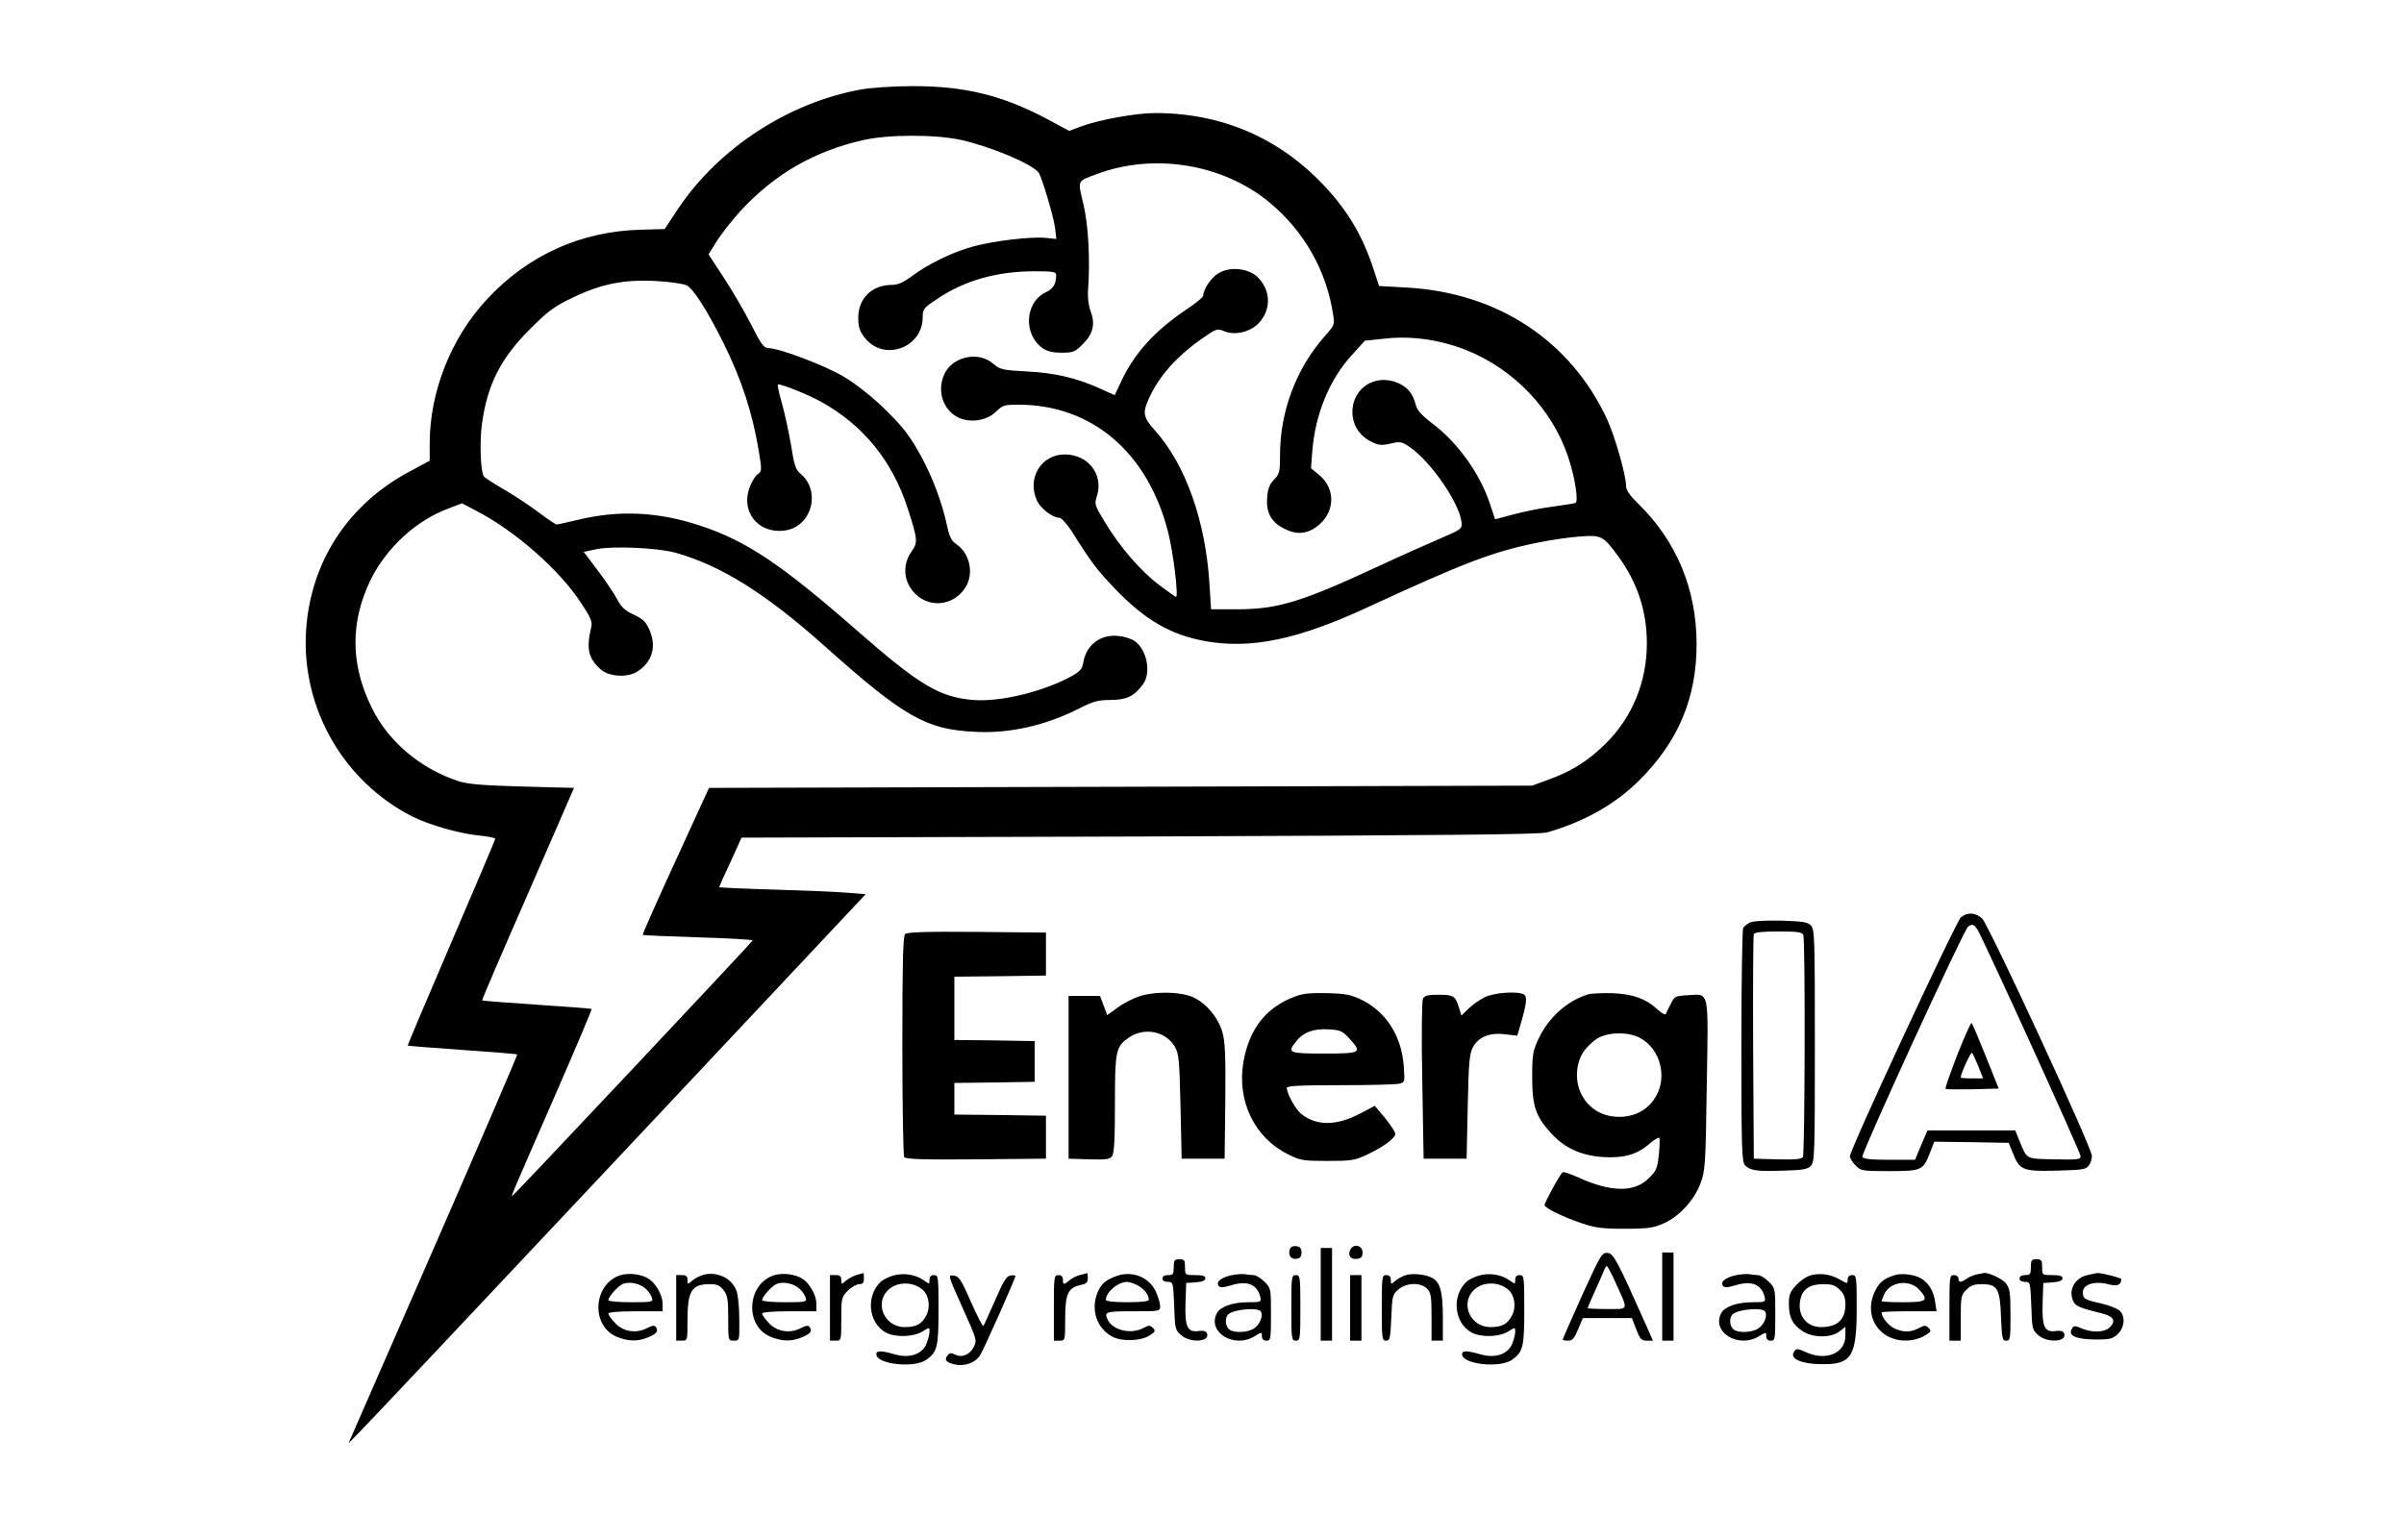 <?xml version="1.0" standalone="no"?>
<!DOCTYPE svg PUBLIC "-//W3C//DTD SVG 20010904//EN"
 "http://www.w3.org/TR/2001/REC-SVG-20010904/DTD/svg10.dtd">
<svg version="1.0" xmlns="http://www.w3.org/2000/svg"
 width="1063pt" height="681pt" viewBox="0 0 1063 681"
 preserveAspectRatio="xMidYMid meet">

<g transform="translate(0,681) scale(0.1,-0.1)"
fill="#000000" stroke="none">
<path d="M3806 6414 c-320 -58 -628 -259 -808 -528 l-59 -89 -102 -3 c-267 -6
-502 -112 -684 -308 -158 -170 -253 -408 -253 -638 l0 -76 -86 -46 c-277 -147
-443 -404 -461 -711 -19 -339 166 -661 469 -816 75 -38 213 -77 299 -85 38 -4
69 -10 69 -14 0 -4 -88 -211 -195 -460 -107 -250 -194 -454 -192 -455 1 -1
110 -10 241 -19 132 -9 241 -18 243 -20 2 -2 -165 -390 -371 -862 l-375 -858
49 50 c27 27 542 573 1144 1214 l1094 1165 -77 6 c-42 4 -187 10 -323 14 -137
4 -248 9 -248 11 0 2 22 52 50 111 l49 108 1758 5 c1361 5 1768 9 1803 18 163
46 302 124 409 231 173 172 254 366 253 606 -1 240 -89 451 -256 615 -40 39
-56 62 -56 81 0 48 -48 215 -83 293 -162 349 -483 561 -885 584 l-124 7 -23
70 c-49 151 -114 261 -221 375 -199 211 -453 320 -746 320 -87 0 -250 -30
-330 -60 l-50 -19 -93 50 c-202 108 -371 149 -602 148 -81 0 -184 -7 -227 -15z
m444 -223 c133 -30 316 -107 343 -145 14 -21 65 -191 72 -242 l6 -51 -49 5
c-66 6 -233 -14 -322 -39 -87 -24 -197 -77 -267 -130 -38 -28 -62 -39 -88 -39
-89 0 -150 -59 -150 -146 0 -40 6 -58 28 -87 83 -108 257 -47 257 90 0 36 4
41 63 80 120 82 265 123 432 123 84 0 95 -2 95 -17 0 -40 -13 -61 -46 -76 -92
-44 -100 -185 -15 -246 21 -15 44 -21 85 -21 52 0 59 3 95 39 45 45 55 88 33
146 -9 24 -13 60 -11 90 10 132 2 291 -21 384 -25 106 -28 98 57 130 253 96
559 47 766 -124 153 -127 253 -302 282 -498 7 -42 5 -47 -37 -94 -126 -142
-198 -332 -198 -525 0 -75 -2 -84 -27 -110 -20 -21 -27 -40 -30 -80 -5 -67 19
-110 81 -139 55 -27 103 -20 151 22 69 61 69 160 -2 218 l-36 30 6 78 c13 163
77 317 176 424 l56 62 95 10 c114 12 240 -6 357 -53 208 -84 377 -261 447
-471 31 -93 47 -199 32 -204 -6 -2 -51 -9 -101 -16 -49 -6 -127 -22 -172 -34
l-82 -22 -22 66 c-43 133 -142 272 -253 356 -50 38 -69 59 -76 85 -13 49 -34
75 -74 94 -100 47 -206 -18 -206 -126 0 -57 31 -106 84 -132 33 -16 45 -17 85
-8 42 10 49 9 84 -15 96 -66 223 -252 230 -336 2 -26 -4 -30 -88 -66 -49 -21
-178 -78 -285 -128 -336 -156 -439 -187 -615 -188 l-120 0 -7 111 c-17 280
-106 530 -242 681 -51 57 -55 77 -26 140 44 98 121 185 233 264 66 46 69 47
100 34 45 -19 110 -5 148 31 61 59 61 149 -1 209 -41 39 -123 47 -173 16 -32
-19 -67 -72 -67 -100 0 -6 -35 -34 -77 -62 -138 -93 -227 -192 -284 -313 l-30
-64 -64 29 c-104 47 -200 70 -325 76 -108 6 -117 8 -148 34 -65 57 -179 33
-216 -45 -32 -69 -11 -149 51 -187 52 -32 132 -23 176 19 30 30 38 32 100 32
325 0 572 -211 662 -563 23 -91 47 -287 35 -287 -3 0 -36 24 -75 53 -81 61
-173 167 -239 277 -46 75 -47 80 -36 115 31 95 -38 185 -142 185 -105 0 -169
-107 -122 -206 17 -35 69 -74 98 -74 9 0 32 -26 53 -57 89 -142 113 -173 193
-257 134 -139 246 -204 400 -232 203 -36 410 7 724 153 418 193 547 243 746
283 58 12 142 24 187 27 94 7 102 3 168 -87 85 -116 127 -243 127 -385 0 -171
-64 -327 -182 -444 -77 -76 -149 -122 -252 -159 l-73 -27 -1820 -5 -1820 -5
-148 -323 c-82 -178 -147 -325 -145 -327 2 -2 112 -7 246 -11 133 -4 241 -10
240 -14 -4 -9 -1058 -1130 -1063 -1130 -5 0 -5 0 189 444 91 209 164 381 162
383 -1 2 -110 10 -242 19 -131 9 -240 17 -242 19 -2 2 89 214 202 471 l204
469 -226 6 c-176 5 -239 10 -282 23 -169 54 -314 176 -387 327 -94 191 -95
379 -3 567 70 140 200 260 343 313 l60 23 64 -34 c170 -88 365 -259 461 -405
41 -61 52 -86 47 -105 -23 -99 -15 -139 39 -189 36 -34 118 -40 163 -12 67 42
87 111 55 184 -16 37 -29 49 -69 68 -39 18 -55 32 -74 68 -13 25 -52 83 -86
128 l-62 82 57 12 c73 15 266 6 346 -15 202 -56 400 -179 666 -417 349 -311
445 -366 663 -376 153 -8 311 28 462 105 59 30 81 36 137 36 71 1 102 16 142
69 38 52 17 156 -39 193 -14 9 -45 19 -69 21 -79 9 -143 -39 -156 -117 -4 -27
-14 -39 -45 -57 -125 -71 -321 -119 -442 -109 -148 12 -237 65 -510 304 -338
296 -492 399 -694 466 -188 63 -363 71 -547 26 -46 -11 -87 -20 -91 -20 -4 0
-41 25 -81 55 -41 31 -111 77 -155 102 -44 26 -83 51 -86 56 -14 20 -19 157
-8 232 24 174 83 291 214 421 78 78 106 99 186 137 126 61 228 82 371 74 59
-3 119 -12 134 -19 30 -15 90 -109 163 -255 81 -164 128 -309 156 -477 14 -85
14 -90 -4 -103 -11 -7 -27 -33 -36 -58 -41 -107 36 -205 151 -192 123 13 168
176 71 254 -18 15 -26 37 -39 123 -10 58 -28 142 -41 188 -13 45 -21 82 -17
82 21 0 132 -45 189 -76 188 -104 317 -262 385 -474 44 -136 45 -149 17 -189
-34 -47 -37 -107 -9 -155 56 -96 184 -99 245 -7 42 62 22 155 -41 196 -18 12
-28 32 -37 73 -29 140 -96 298 -174 408 -61 85 -187 200 -284 258 -82 49 -282
125 -331 126 -22 0 -33 14 -80 107 -30 59 -85 152 -121 207 l-66 101 36 58
c20 32 69 94 108 137 150 161 323 261 538 310 112 26 321 26 435 1z"/>
<path d="M8671 2753 c-22 -19 -491 -1028 -491 -1057 0 -9 11 -28 25 -41 23
-24 30 -25 150 -25 143 0 149 3 180 84 l18 46 165 -2 164 -3 18 -44 c30 -77
44 -83 193 -79 114 3 130 5 143 22 8 11 14 30 14 43 0 37 -457 1024 -486 1051
-30 26 -64 28 -93 5z m73 -55 c27 -44 456 -985 456 -1002 0 -15 -13 -16 -116
-14 -129 3 -120 -1 -154 81 l-19 47 -194 0 -194 0 -28 -65 -27 -65 -114 0
c-83 0 -116 4 -119 13 -6 14 450 1008 468 1019 19 12 25 10 41 -14z"/>
<path d="M8655 2145 c-31 -81 -55 -148 -52 -151 2 -3 56 -3 120 -2 l115 3 -57
142 c-31 78 -59 144 -63 148 -3 3 -31 -60 -63 -140z m93 -52 l21 -53 -50 0
c-27 0 -49 2 -49 4 0 18 45 115 50 109 4 -4 16 -32 28 -60z"/>
<path d="M7735 2728 c-11 -6 -23 -16 -27 -22 -4 -6 -8 -241 -8 -523 0 -452 2
-513 16 -527 23 -24 53 -28 168 -24 85 2 109 6 123 21 17 17 18 52 18 532 0
480 -1 515 -18 532 -15 15 -38 18 -135 21 -76 1 -124 -2 -137 -10z m239 -54
c9 -24 7 -967 -2 -982 -6 -9 -36 -12 -113 -10 l-104 3 -3 490 c-1 270 0 496 3
503 3 8 34 12 109 12 85 0 105 -3 110 -16z"/>
<path d="M4002 2678 c-9 -9 -12 -129 -12 -492 0 -265 4 -487 8 -494 7 -9 77
-12 318 -10 l309 3 0 95 0 95 -202 3 -203 2 0 70 0 70 178 2 177 3 0 90 0 90
-177 3 -178 2 0 140 0 140 203 2 202 3 0 95 0 95 -305 3 c-229 2 -309 -1 -318
-10z"/>
<path d="M5034 2402 c-28 -10 -70 -32 -94 -50 l-44 -32 -16 42 -16 43 -69 0
-70 0 0 -360 0 -360 90 -3 c76 -2 92 0 102 14 10 13 13 75 13 231 0 234 4 253
59 292 69 49 165 31 206 -39 18 -32 20 -57 25 -265 l5 -230 95 0 95 0 3 254
c2 203 -1 265 -13 306 -20 70 -81 138 -142 159 -61 21 -165 20 -229 -2z"/>
<path d="M5731 2404 c-131 -47 -207 -143 -233 -292 -29 -173 49 -335 200 -409
52 -26 66 -28 172 -28 105 0 120 2 175 28 71 33 125 73 125 92 0 7 -20 38 -45
69 l-46 55 -64 -34 c-104 -55 -193 -56 -260 -3 -26 20 -64 89 -65 116 0 9 54
12 238 12 130 0 248 3 261 7 23 6 23 8 18 79 -10 132 -78 238 -185 291 -47 23
-71 28 -152 30 -68 2 -107 -1 -139 -13z m235 -187 c59 -64 53 -67 -111 -67
-157 0 -164 3 -125 52 32 42 78 59 144 55 53 -3 62 -7 92 -40z"/>
<path d="M6565 2399 c-22 -11 -54 -33 -71 -50 l-32 -31 -12 39 c-16 49 -23 53
-92 53 -45 0 -59 -4 -66 -17 -5 -10 -7 -167 -3 -363 l6 -345 95 0 95 0 5 230
c4 197 8 235 23 263 25 46 75 66 143 57 l53 -6 15 51 c26 89 30 121 15 131
-26 16 -132 9 -174 -12z"/>
<path d="M7020 2411 c-94 -30 -173 -103 -217 -196 -25 -54 -28 -70 -28 -170 0
-128 16 -174 85 -249 61 -66 134 -98 231 -104 92 -5 150 12 205 61 19 16 37
27 41 24 3 -3 2 -37 -2 -74 -6 -60 -11 -72 -44 -104 -63 -64 -166 -63 -310 2
-35 16 -67 27 -71 24 -11 -7 -80 -133 -80 -145 0 -13 79 -52 165 -81 59 -20
89 -24 190 -24 104 0 127 4 172 24 69 31 134 102 162 176 21 56 23 80 28 435
7 430 13 403 -84 398 -55 -3 -59 -5 -75 -38 -10 -19 -20 -39 -22 -45 -2 -5
-16 2 -32 16 -56 52 -112 72 -204 76 -47 1 -96 -1 -110 -6z m230 -191 c93 -48
126 -179 67 -268 -34 -53 -90 -82 -157 -82 -67 0 -123 29 -157 82 -40 59 -40
147 -1 206 16 23 45 50 65 61 51 27 132 27 183 1z"/>
<path d="M5704 1286 c-10 -26 4 -48 28 -44 17 2 23 10 23 28 0 18 -6 26 -23
28 -13 2 -25 -3 -28 -12z"/>
<path d="M5971 1283 c-13 -26 1 -45 30 -41 18 2 24 9 24 28 0 32 -39 41 -54
13z"/>
<path d="M5840 1085 l0 -205 25 0 25 0 0 205 0 205 -25 0 -25 0 0 -205z"/>
<path d="M6996 1081 c-47 -105 -86 -193 -86 -196 0 -3 11 -5 24 -5 19 0 27 10
44 50 l21 50 108 0 109 0 19 -50 c17 -43 23 -50 47 -50 l27 0 -30 68 c-128
287 -144 317 -170 320 -25 3 -31 -7 -113 -187z m148 55 c57 -126 61 -116 -38
-116 -47 0 -86 2 -86 4 0 2 14 34 31 72 17 37 35 78 40 91 5 13 11 23 14 23 3
0 21 -33 39 -74z"/>
<path d="M7350 1075 l0 -195 25 0 25 0 0 195 0 195 -25 0 -25 0 0 -195z"/>
<path d="M5190 1205 c0 -31 -3 -35 -25 -35 -16 0 -25 -6 -25 -15 0 -9 9 -15
24 -15 23 0 24 -2 28 -106 3 -102 5 -107 31 -130 42 -36 129 -29 114 8 -3 10
-15 13 -34 11 -52 -8 -64 16 -61 121 l3 91 43 3 c28 2 42 8 42 18 0 10 -12 14
-45 14 -45 0 -45 0 -45 35 0 31 -3 35 -25 35 -22 0 -25 -4 -25 -35z"/>
<path d="M8980 1205 c0 -31 -3 -35 -25 -35 -16 0 -25 -6 -25 -15 0 -9 9 -15
24 -15 23 0 24 -2 28 -106 3 -102 5 -107 31 -130 42 -36 129 -29 114 8 -3 10
-15 13 -34 11 -52 -8 -64 16 -61 121 l3 91 43 3 c28 2 42 8 42 18 0 10 -12 14
-45 14 -45 0 -45 0 -45 35 0 31 -3 35 -25 35 -22 0 -25 -4 -25 -35z"/>
<path d="M2745 1170 c-120 -36 -135 -219 -22 -271 50 -22 96 -24 141 -5 39 16
48 27 37 45 -7 10 -15 9 -41 -4 -48 -25 -107 -15 -142 25 -16 16 -28 35 -28
40 0 6 48 10 120 10 l120 0 0 33 c0 37 -29 90 -62 111 -31 20 -86 27 -123 16z
m111 -61 c12 -11 24 -29 27 -40 5 -18 -1 -19 -94 -19 -54 0 -99 4 -99 9 0 15
42 62 64 72 30 12 76 2 102 -22z"/>
<path d="M3106 1170 c-15 -5 -37 -17 -47 -26 -18 -16 -19 -16 -19 4 0 17 -6
22 -25 22 l-25 0 0 -145 0 -145 25 0 c25 0 25 1 25 90 0 131 18 160 100 160
30 0 43 -6 59 -26 18 -23 21 -41 21 -125 0 -99 0 -99 25 -99 25 0 25 0 24 93
0 50 -5 107 -12 126 -20 58 -88 90 -151 71z"/>
<path d="M3425 1170 c-120 -36 -135 -219 -22 -271 50 -22 96 -24 141 -5 39 16
48 27 37 45 -7 10 -15 9 -41 -4 -48 -25 -107 -15 -142 25 -16 16 -28 35 -28
40 0 6 48 10 120 10 l120 0 0 33 c0 37 -29 90 -62 111 -31 20 -86 27 -123 16z
m111 -61 c12 -11 24 -29 27 -40 5 -18 -1 -19 -94 -19 -54 0 -99 4 -99 9 0 15
42 62 64 72 30 12 76 2 102 -22z"/>
<path d="M3786 1170 c-15 -5 -37 -17 -47 -26 -18 -16 -19 -16 -19 4 0 17 -6
22 -25 22 l-25 0 0 -145 0 -145 25 0 c25 0 25 0 25 96 0 92 1 97 29 125 16 16
39 29 50 29 16 0 21 6 21 25 0 14 -1 25 -2 24 -2 0 -16 -5 -32 -9z"/>
<path d="M3950 1168 c-19 -5 -43 -17 -54 -26 -69 -63 -57 -185 23 -227 42 -21
119 -19 159 5 32 20 32 20 32 0 0 -12 -6 -36 -14 -55 -19 -45 -74 -64 -138
-46 -62 18 -83 18 -83 1 0 -45 169 -63 222 -24 48 35 53 57 53 222 0 145 -1
152 -20 152 -14 0 -20 -7 -20 -21 0 -20 0 -20 -27 -1 -36 25 -89 33 -133 20z
m131 -64 c27 -25 34 -76 15 -112 -20 -39 -44 -52 -96 -52 -88 0 -134 103 -74
163 39 39 112 40 155 1z"/>
<path d="M4778 1171 c-15 -3 -37 -14 -48 -23 -26 -23 -30 -22 -30 2 0 13 -7
20 -20 20 -19 0 -20 -7 -20 -145 l0 -145 25 0 c25 0 25 0 25 98 0 110 13 137
71 149 22 4 29 11 29 29 0 13 -1 23 -2 23 -2 -1 -15 -4 -30 -8z"/>
<path d="M4937 1166 c-49 -18 -67 -34 -84 -73 -31 -77 -3 -160 67 -196 43 -22
126 -19 165 7 24 16 25 20 13 32 -13 13 -18 13 -44 -1 -53 -27 -130 -10 -154
34 -20 39 -13 41 110 41 118 0 120 0 120 23 0 12 -9 41 -19 64 -30 64 -104 94
-174 69z m93 -41 c28 -15 50 -42 50 -64 0 -7 -34 -11 -95 -11 -61 0 -95 4 -95
11 0 33 52 78 93 79 10 0 31 -7 47 -15z"/>
<path d="M5443 1169 c-45 -11 -66 -28 -55 -46 6 -9 19 -9 56 2 72 22 115 4
129 -52 5 -22 2 -23 -54 -23 -68 0 -122 -19 -138 -48 -44 -83 73 -157 164
-104 34 21 35 21 35 2 0 -13 7 -20 20 -20 19 0 20 7 20 116 0 114 0 116 -29
145 -16 16 -38 29 -48 29 -10 0 -27 2 -38 4 -11 2 -39 0 -62 -5z m132 -160
c12 -18 -4 -58 -30 -75 -29 -19 -89 -21 -110 -4 -18 15 -20 54 -2 68 26 21
131 30 142 11z"/>
<path d="M6216 1170 c-15 -5 -37 -17 -47 -26 -18 -16 -19 -16 -19 4 0 15 -6
22 -20 22 -19 0 -20 -7 -20 -145 0 -135 1 -145 19 -145 17 0 19 10 23 101 4
96 5 103 31 125 36 31 98 33 127 4 17 -17 20 -33 20 -125 l0 -105 25 0 25 0 0
105 c0 111 -12 155 -48 173 -28 15 -85 21 -116 12z"/>
<path d="M6540 1168 c-19 -5 -43 -17 -54 -26 -69 -63 -57 -185 23 -227 42 -21
119 -19 159 5 32 20 32 20 32 0 0 -12 -6 -36 -14 -55 -19 -45 -74 -64 -138
-46 -62 18 -83 18 -83 1 0 -45 169 -63 222 -24 48 35 53 57 53 222 0 145 -1
152 -20 152 -14 0 -20 -7 -20 -21 0 -20 0 -20 -27 -1 -36 25 -89 33 -133 20z
m131 -64 c27 -25 34 -76 15 -112 -20 -39 -44 -52 -96 -52 -88 0 -134 103 -74
163 39 39 112 40 155 1z"/>
<path d="M7673 1169 c-45 -11 -66 -28 -55 -46 6 -9 19 -9 56 2 72 22 115 4
129 -52 5 -22 2 -23 -54 -23 -68 0 -122 -19 -138 -48 -44 -83 73 -157 164
-104 34 21 35 21 35 2 0 -13 7 -20 20 -20 19 0 20 7 20 116 0 114 0 116 -29
145 -16 16 -38 29 -48 29 -10 0 -27 2 -38 4 -11 2 -39 0 -62 -5z m132 -160
c12 -18 -4 -58 -30 -75 -29 -19 -89 -21 -110 -4 -18 15 -20 54 -2 68 26 21
131 30 142 11z"/>
<path d="M8010 1170 c-20 -5 -49 -24 -67 -44 -28 -30 -33 -43 -33 -83 0 -60
16 -91 59 -120 46 -31 127 -32 165 -2 l26 20 0 -39 c0 -77 -84 -113 -172 -74
-43 19 -45 19 -56 1 -19 -29 36 -53 123 -53 133 -2 155 34 155 249 0 138 -1
145 -20 145 -13 0 -20 -7 -20 -20 0 -19 -1 -19 -32 -1 -42 24 -84 31 -128 21z
m125 -65 c19 -18 25 -35 25 -67 -1 -66 -36 -98 -108 -98 -67 0 -108 57 -90
127 11 43 43 63 101 63 38 0 53 -5 72 -25z"/>
<path d="M8379 1170 c-50 -15 -71 -33 -91 -77 -52 -119 38 -231 169 -210 19 3
46 13 60 23 22 14 23 18 11 30 -13 13 -18 13 -44 -1 -37 -19 -68 -19 -109 0
-26 13 -55 49 -55 70 0 3 55 5 121 5 l122 0 -6 40 c-6 47 -27 83 -60 104 -29
18 -86 26 -118 16z m109 -66 c41 -47 32 -54 -73 -54 -52 0 -95 2 -95 5 0 2 6
16 12 31 26 56 113 67 156 18z"/>
<path d="M8740 1173 c-13 -3 -33 -11 -44 -19 -26 -18 -36 -18 -36 1 0 8 -9 15
-20 15 -19 0 -20 -7 -20 -145 l0 -145 25 0 25 0 0 100 c0 94 2 103 25 125 18
19 35 25 68 25 69 0 81 -20 85 -146 4 -94 6 -104 23 -104 18 0 19 8 19 114 0
99 -3 117 -20 139 -17 22 -81 51 -100 46 -3 -1 -16 -4 -30 -6z"/>
<path d="M9230 1170 c-59 -14 -87 -70 -60 -120 10 -18 30 -26 126 -50 50 -12
61 -33 34 -60 -24 -24 -76 -26 -125 -6 -32 14 -36 13 -45 -4 -15 -29 22 -44
107 -45 62 0 75 3 97 24 31 29 35 80 8 104 -10 9 -45 23 -79 31 -76 17 -83 21
-83 51 0 34 53 50 111 35 40 -11 58 -5 59 22 0 6 -92 29 -108 27 -4 -1 -23 -5
-42 -9z"/>
<path d="M4256 1026 c64 -142 65 -146 49 -175 -17 -34 -53 -48 -83 -32 -15 8
-23 7 -32 -4 -17 -20 -5 -33 36 -41 41 -8 87 9 107 40 15 22 157 341 157 352
0 3 -10 4 -22 2 -18 -2 -31 -25 -68 -110 -26 -59 -49 -110 -52 -113 -3 -3 -27
45 -55 107 -43 99 -53 113 -76 116 -26 3 -26 3 39 -142z"/>
<path d="M5710 1025 c0 -138 1 -145 20 -145 19 0 20 7 20 145 0 138 -1 145
-20 145 -19 0 -20 -7 -20 -145z"/>
<path d="M5970 1025 l0 -145 25 0 25 0 0 145 0 145 -25 0 -25 0 0 -145z"/>
</g>
</svg>
